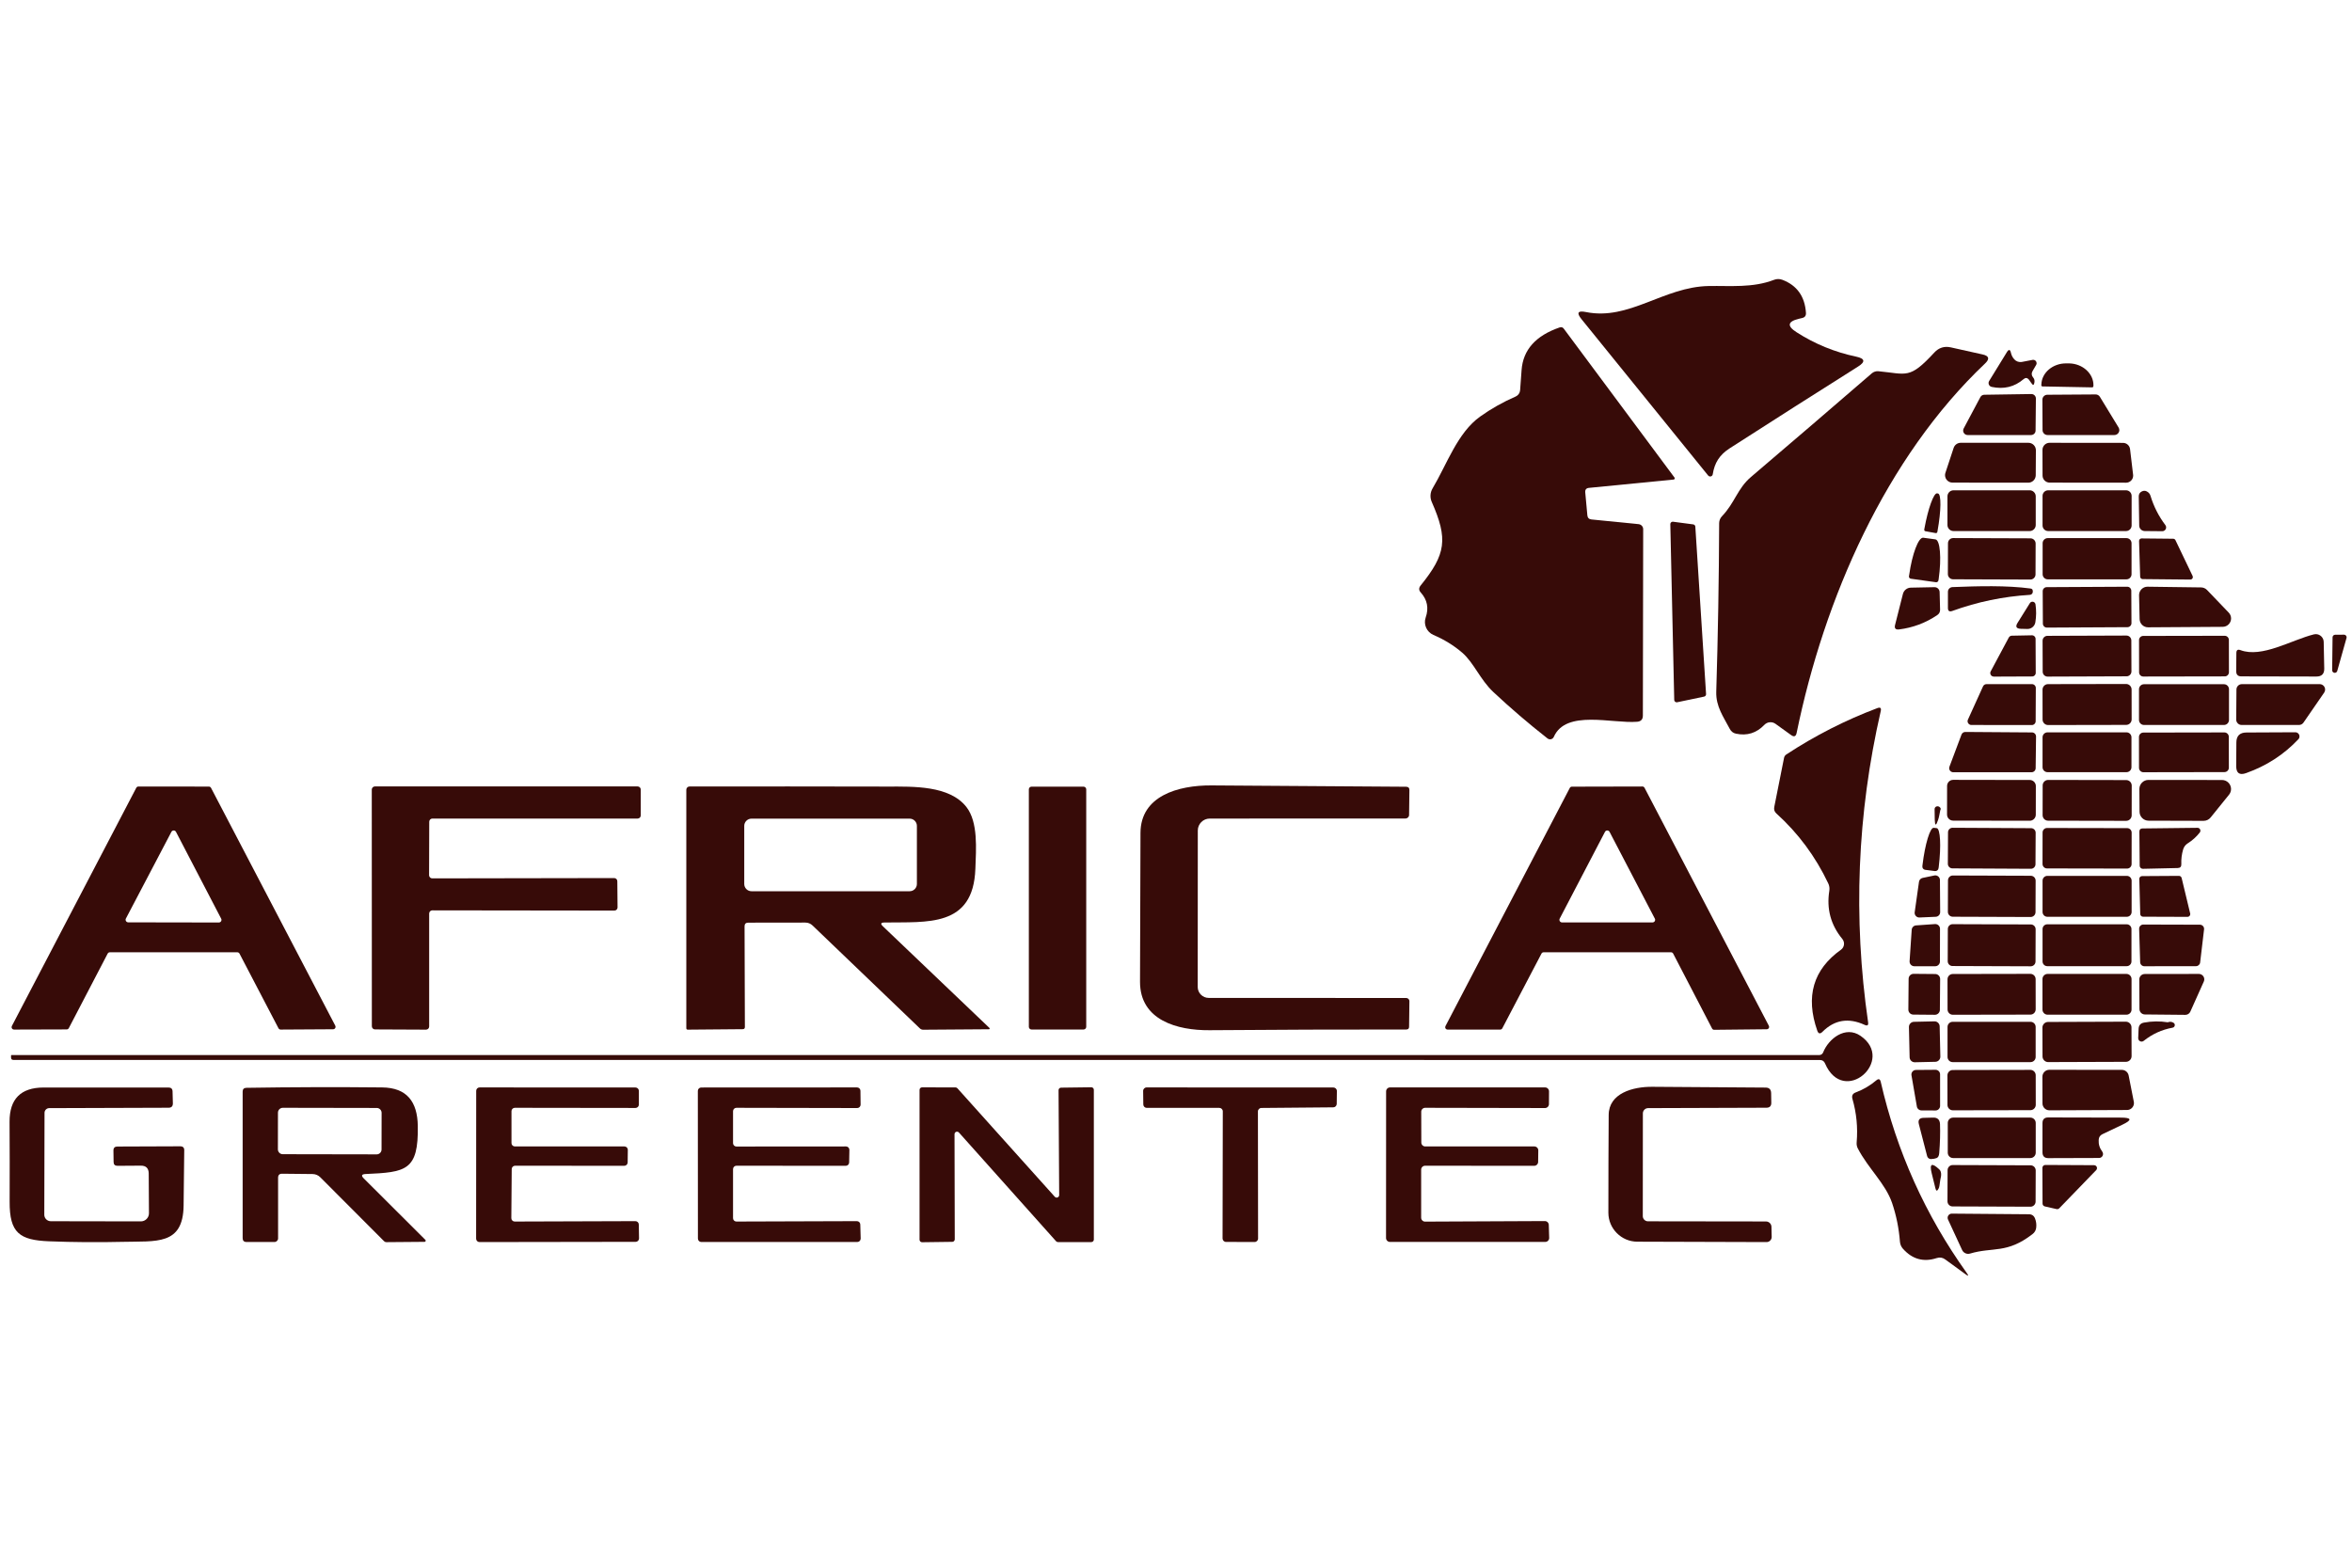 <?xml version="1.0" encoding="UTF-8" standalone="no"?><!DOCTYPE svg PUBLIC "-//W3C//DTD SVG 1.1//EN" "http://www.w3.org/Graphics/SVG/1.1/DTD/svg11.dtd"><svg width="100%" height="100%" viewBox="0 0 300 200" version="1.1" xmlns="http://www.w3.org/2000/svg" xmlns:xlink="http://www.w3.org/1999/xlink" xml:space="preserve" xmlns:serif="http://www.serif.com/" style="fill-rule:evenodd;clip-rule:evenodd;stroke-linejoin:round;stroke-miterlimit:2;"><path d="M229.45,40.67c-1.447,0.347 -1.543,0.92 -0.29,1.72c2.34,1.5 4.873,2.537 7.6,3.11c1.127,0.24 1.203,0.663 0.23,1.27c-5.38,3.393 -10.833,6.867 -16.36,10.42c-1.32,0.85 -1.94,1.87 -2.17,3.33c-0.028,0.156 -0.166,0.271 -0.325,0.271c-0.099,-0 -0.192,-0.044 -0.255,-0.121l-16.15,-19.94c-0.673,-0.827 -0.487,-1.133 0.56,-0.92c5.51,1.12 9.92,-3.22 15.65,-3.32c2.79,-0.05 5.61,0.26 8.34,-0.79c0.341,-0.135 0.723,-0.135 1.07,0c1.86,0.713 2.86,2.117 3,4.21c0.027,0.36 -0.133,0.58 -0.48,0.66l-0.42,0.1Z" style="fill:#370b08;fill-rule:nonzero;"/><path d="M202.2,62.82l0.27,2.93c0.033,0.313 0.207,0.487 0.52,0.52l6.02,0.6c0.329,0.036 0.581,0.314 0.58,0.64l-0.04,23.78c-0,0.487 -0.243,0.75 -0.73,0.79c-3.18,0.26 -9.09,-1.59 -10.63,1.93c-0.082,0.189 -0.27,0.313 -0.477,0.313c-0.117,-0 -0.231,-0.04 -0.323,-0.113c-2.447,-1.92 -4.753,-3.897 -6.92,-5.93c-1.68,-1.58 -2.49,-3.75 -3.97,-5.02c-1.053,-0.907 -2.277,-1.66 -3.67,-2.26c-0.859,-0.372 -1.29,-1.353 -0.98,-2.23c0.413,-1.193 0.203,-2.253 -0.63,-3.18c-0.26,-0.287 -0.267,-0.583 -0.02,-0.89c3.24,-4 3.51,-5.93 1.42,-10.67c-0.245,-0.559 -0.204,-1.204 0.11,-1.73c1.81,-3.03 3.17,-7.1 6.07,-9.16c1.413,-1.007 2.92,-1.857 4.52,-2.55c0.321,-0.143 0.54,-0.446 0.57,-0.79c0.053,-0.647 0.117,-1.51 0.19,-2.59c0.187,-2.58 1.807,-4.393 4.86,-5.44c0.22,-0.073 0.397,-0.017 0.53,0.17l14.11,18.98c0.023,0.028 0.036,0.064 0.036,0.101c-0,0.082 -0.064,0.152 -0.146,0.159l-10.79,1.06c-0.353,0.033 -0.513,0.227 -0.48,0.58Z" style="fill:#370b08;fill-rule:nonzero;"/><path d="M226.46,92.34c-0.435,-0.312 -1.04,-0.257 -1.41,0.13c-1.007,1.053 -2.213,1.43 -3.62,1.13c-0.353,-0.073 -0.617,-0.273 -0.79,-0.6c-0.83,-1.58 -1.78,-2.87 -1.73,-4.73c0.22,-7.18 0.343,-14.36 0.37,-21.54c0.007,-0.322 0.131,-0.628 0.35,-0.86c1.64,-1.7 1.98,-3.55 3.71,-5.02c5.16,-4.393 10.297,-8.8 15.41,-13.22c0.23,-0.198 0.533,-0.296 0.84,-0.27c3.66,0.35 3.95,1.06 7.13,-2.38c0.58,-0.627 1.287,-0.847 2.12,-0.66l4.04,0.9c0.827,0.18 0.933,0.563 0.32,1.15c-12.7,12.04 -20.53,30.02 -24.04,47.14c-0.093,0.447 -0.327,0.537 -0.7,0.27l-2,-1.44Z" style="fill:#370b08;fill-rule:nonzero;"/><path d="M258.11,48.37c-1.16,0.993 -2.517,1.323 -4.07,0.99c-0.232,-0.048 -0.399,-0.253 -0.399,-0.49c-0,-0.096 0.027,-0.189 0.079,-0.27l2.25,-3.66c0.253,-0.413 0.43,-0.383 0.53,0.09c0.073,0.307 0.213,0.577 0.42,0.81c0.248,0.277 0.625,0.403 0.99,0.33l1.36,-0.26c0.024,-0.004 0.048,-0.006 0.073,-0.006c0.236,-0 0.43,0.194 0.43,0.43c-0,0.072 -0.018,0.143 -0.053,0.206l-0.48,0.83c-0.143,0.246 -0.114,0.554 0.07,0.76c0.153,0.173 0.217,0.377 0.19,0.61c-0.053,0.44 -0.197,0.47 -0.43,0.09c-0.093,-0.147 -0.19,-0.283 -0.29,-0.41c-0.207,-0.24 -0.43,-0.257 -0.67,-0.05Z" style="fill:#370b08;fill-rule:nonzero;"/><path d="M260.52,49.3c-0.082,-0 -0.15,-0.068 -0.15,-0.15l0.01,-0.09c0.028,-1.513 1.473,-2.732 3.2,-2.7l0.34,0c0.001,0 0.002,0 0.004,0c1.727,0.033 3.125,1.306 3.096,2.82l-0.01,0.09c0,0.082 -0.068,0.15 -0.15,0.15l-6.34,-0.12Z" style="fill:#370b08;fill-rule:nonzero;"/><path d="M253.1,50.36l6,-0.09c0.003,-0 0.007,-0 0.01,-0c0.313,-0 0.57,0.257 0.57,0.57c0,-0 0,-0 -0,0l-0.04,4.09c0,0.313 -0.257,0.57 -0.57,0.57l-8.1,0c-0.312,-0.001 -0.568,-0.258 -0.568,-0.57c-0,-0.094 0.023,-0.187 0.068,-0.27l2.13,-4c0.099,-0.184 0.291,-0.299 0.5,-0.3Z" style="fill:#370b08;fill-rule:nonzero;"/><path d="M269.7,55.5l-8.54,0c-0.346,0 -0.63,-0.284 -0.63,-0.63l-0.02,-3.88c0,-0.346 0.284,-0.63 0.63,-0.63l6.15,-0.04c0.223,-0.005 0.433,0.11 0.55,0.3l2.39,3.92c0.061,0.099 0.093,0.214 0.093,0.33c0,0.343 -0.28,0.626 -0.623,0.63Z" style="fill:#370b08;fill-rule:nonzero;"/><path d="M250.1,56.49l8.63,-0c0.521,-0 0.95,0.429 0.95,0.95c0,0.003 0,0.007 0,0.01l-0.02,3.19c-0.005,0.517 -0.433,0.94 -0.95,0.94l-9.67,-0.01c-0.521,-0.001 -0.949,-0.429 -0.949,-0.95c0,-0.102 0.017,-0.203 0.049,-0.3l1.05,-3.18c0.13,-0.39 0.499,-0.654 0.91,-0.65Z" style="fill:#370b08;fill-rule:nonzero;"/><path d="M271.18,61.58l-9.75,-0.01c-0.49,0 -0.895,-0.4 -0.9,-0.89l-0.01,-3.28c-0,-0.003 -0,-0.007 -0,-0.01c-0,-0.494 0.406,-0.9 0.9,-0.9l9.37,0.01c0.455,-0.003 0.844,0.339 0.9,0.79l0.39,3.28c0.004,0.037 0.007,0.073 0.007,0.11c-0,0.494 -0.407,0.9 -0.9,0.9c-0.002,0 -0.005,0 -0.007,0Z" style="fill:#370b08;fill-rule:nonzero;"/><path d="M259.66,66.98c-0,0.422 -0.348,0.77 -0.77,0.77l-9.72,0c-0.422,-0 -0.77,-0.348 -0.77,-0.77l-0,-3.66c-0,-0.422 0.348,-0.77 0.77,-0.77l9.72,-0c0.422,-0 0.77,0.348 0.77,0.77l0,3.66Z" style="fill:#370b08;fill-rule:nonzero;"/><path d="M271.89,67.04c-0,0.389 -0.321,0.71 -0.71,0.71l-9.94,0c-0.389,0 -0.71,-0.321 -0.71,-0.71l-0,-3.78c-0,-0.389 0.321,-0.71 0.71,-0.71l9.94,-0c0.389,0 0.71,0.321 0.71,0.71l0,3.78Z" style="fill:#370b08;fill-rule:nonzero;"/><path d="M276.19,66.98c0.067,0.086 0.103,0.192 0.103,0.3c-0,0.269 -0.221,0.49 -0.49,0.49c-0.005,0 -0.009,0 -0.013,0l-2.23,-0.02c-0.382,-0.005 -0.695,-0.313 -0.7,-0.69l-0.06,-3.73c0,-0.3 0.133,-0.513 0.4,-0.64c0.213,-0.1 0.413,-0.103 0.6,-0.01c0.253,0.12 0.42,0.313 0.5,0.58c0.413,1.36 1.043,2.6 1.89,3.72Z" style="fill:#370b08;fill-rule:nonzero;"/><path d="M245.58,67.77c-0.096,-0.02 -0.158,-0.114 -0.14,-0.21l0.03,-0.17c0.458,-2.516 1.184,-4.522 1.61,-4.45l0.12,0.02c0.425,0.082 0.398,2.221 -0.06,4.74l-0.03,0.16c-0.013,0.088 -0.089,0.153 -0.178,0.153c-0.011,-0 -0.021,-0.001 -0.032,-0.003l-1.32,-0.24Z" style="fill:#370b08;fill-rule:nonzero;"/><path d="M216.24,67.18l1.37,21.36c0.014,0.154 -0.089,0.296 -0.24,0.33l-3.44,0.72c-0.023,0.005 -0.047,0.008 -0.07,0.008c-0.166,0 -0.304,-0.133 -0.31,-0.298l-0.5,-22.43c-0,-0.001 -0,-0.002 -0,-0.003c-0,-0.17 0.14,-0.31 0.31,-0.31c0.013,0 0.027,0.001 0.04,0.003l2.57,0.34c0.144,0.018 0.257,0.135 0.27,0.28Z" style="fill:#370b08;fill-rule:nonzero;"/><path d="M271.88,73.26c0,0.357 -0.293,0.65 -0.65,0.65l-10.04,-0c-0.357,-0 -0.65,-0.293 -0.65,-0.65l0,-3.96c0,-0.357 0.293,-0.65 0.65,-0.65l10.04,0c0.357,0 0.65,0.293 0.65,0.65l0,3.96Z" style="fill:#370b08;fill-rule:nonzero;"/><path d="M243.73,73.83c-0.139,-0.018 -0.243,-0.138 -0.243,-0.278c-0,-0.014 0.001,-0.028 0.003,-0.042l0.03,-0.17c0.377,-2.675 1.182,-4.808 1.79,-4.74l1.55,0.21c0.609,0.086 0.798,2.369 0.42,5.058c0,0 0,0.001 -0,0.002l-0.03,0.17c-0.021,0.15 -0.16,0.258 -0.31,0.24l-3.21,-0.45Z" style="fill:#370b08;fill-rule:nonzero;"/><path d="M259.633,73.28c-0.001,0.361 -0.299,0.657 -0.66,0.657c-0.001,0 -0.001,0 -0.002,0l-9.86,-0.034c-0.362,-0.002 -0.659,-0.3 -0.658,-0.662l0.014,-3.94c0.001,-0.362 0.299,-0.658 0.66,-0.658c0.001,-0 0.001,-0 0.002,-0l9.86,0.034c0.362,0.002 0.659,0.3 0.658,0.663l-0.014,3.94Z" style="fill:#370b08;fill-rule:nonzero;"/><path d="M272.98,73.57l-0.14,-4.55c-0,-0.003 -0,-0.007 -0,-0.01c-0,-0.176 0.144,-0.32 0.32,-0.32c-0,-0 -0,-0 0,-0l4.03,0.04c0.123,-0.001 0.236,0.069 0.29,0.18l2.19,4.57c0.021,0.044 0.032,0.091 0.032,0.14c0,0.176 -0.144,0.32 -0.32,0.32c-0,0 -0.001,0 -0.002,0l-6.08,-0.06c-0.172,0 -0.315,-0.138 -0.32,-0.31Z" style="fill:#370b08;fill-rule:nonzero;"/><path d="M249.04,74.9c3.32,-0.13 6.9,-0.23 9.96,0.18c0.227,0.027 0.32,0.187 0.28,0.48c-0.028,0.181 -0.183,0.319 -0.37,0.33c-3.393,0.207 -6.687,0.89 -9.88,2.05c-0.387,0.14 -0.577,0.007 -0.57,-0.4l0,-2.05c0,-0.316 0.259,-0.579 0.58,-0.59Z" style="fill:#370b08;fill-rule:nonzero;"/><path d="M271.871,79.5c-0,0.001 -0,0.002 -0,0.003c-0,0.279 -0.229,0.509 -0.508,0.51l-10.279,0.054c-0.001,-0 -0.002,-0 -0.003,-0c-0.279,-0 -0.509,-0.229 -0.51,-0.507l-0.022,-4.14c0,-0.001 0,-0.002 0,-0.003c0,-0.279 0.229,-0.509 0.508,-0.51l10.279,-0.054c0.001,0 0.002,0 0.003,0c0.279,0 0.509,0.229 0.51,0.507l0.022,4.14Z" style="fill:#370b08;fill-rule:nonzero;"/><path d="M283.51,79.97l-9.52,0.06c-0.58,0.006 -1.064,-0.461 -1.08,-1.04l-0.07,-3.04c-0,-0.01 -0,-0.02 -0,-0.03c-0,-0.587 0.483,-1.07 1.07,-1.07c0.003,-0 0.007,-0 0.01,0l6.83,0.09c0.287,0.003 0.561,0.122 0.76,0.33l2.77,2.89c0.191,0.199 0.297,0.464 0.297,0.74c0,0.586 -0.481,1.068 -1.067,1.07Z" style="fill:#370b08;fill-rule:nonzero;"/><path d="M242.23,80.3c-0.453,0.053 -0.623,-0.14 -0.51,-0.58l1,-3.95c0.118,-0.465 0.534,-0.795 1.01,-0.8l3.02,-0.06c0.347,-0.006 0.639,0.273 0.65,0.62l0.06,2.24c0.007,0.3 -0.113,0.533 -0.36,0.7c-1.48,1 -3.103,1.61 -4.87,1.83Z" style="fill:#370b08;fill-rule:nonzero;"/><path d="M257.35,79.45l1.56,-2.5c0.071,-0.116 0.197,-0.188 0.334,-0.188c0.194,0 0.36,0.145 0.386,0.338c0.113,0.773 0.107,1.54 -0.02,2.3c-0.084,0.492 -0.521,0.852 -1.02,0.84l-0.83,-0.02c-0.587,-0.02 -0.723,-0.277 -0.41,-0.77Z" style="fill:#370b08;fill-rule:nonzero;"/><path d="M253.91,85.66l2.31,-4.32c0.075,-0.142 0.22,-0.234 0.38,-0.24l2.58,-0.05c0.003,-0 0.007,-0 0.01,-0c0.247,-0 0.45,0.203 0.45,0.45c0,-0 0,-0 0,0l0.02,4.35c0,0.247 -0.203,0.45 -0.45,0.45l-4.91,0.02c-0.244,-0.004 -0.442,-0.206 -0.442,-0.45c-0,-0.073 0.018,-0.145 0.052,-0.21Z" style="fill:#370b08;fill-rule:nonzero;"/><path d="M271.867,85.66c-0,0.001 -0,0.002 -0,0.002c-0,0.34 -0.279,0.619 -0.618,0.62l-10.08,0.036c-0.001,-0 -0.001,-0 -0.002,-0c-0.339,-0 -0.619,-0.279 -0.62,-0.618l-0.014,-3.96c0,-0.001 0,-0.002 0,-0.002c0,-0.34 0.279,-0.619 0.618,-0.62l10.08,-0.036c0.001,0 0.001,0 0.002,0c0.339,0 0.619,0.279 0.62,0.618l0.014,3.96Z" style="fill:#370b08;fill-rule:nonzero;"/><path d="M284.304,85.76c-0,0 -0,0.001 -0,0.001c-0,0.29 -0.239,0.529 -0.53,0.53l-10.4,0.018c0,0 -0,0 -0,0c-0.291,0 -0.53,-0.239 -0.53,-0.529l-0.008,-4.12c0,-0 0,-0.001 0,-0.001c0,-0.29 0.239,-0.529 0.529,-0.53l10.4,-0.018c0.001,-0 0.001,-0 0.001,-0c0.291,-0 0.53,0.239 0.53,0.529l0.008,4.12Z" style="fill:#370b08;fill-rule:nonzero;"/><path d="M296.39,81.89l0.07,3.4c0.013,0.68 -0.32,1.02 -1,1.02l-9.58,-0.02c-0.433,0 -0.65,-0.22 -0.65,-0.66l0.02,-2.34c0.007,-0.36 0.18,-0.477 0.52,-0.35c2.74,1.03 6.48,-1.28 9.37,-2.01c0.079,-0.019 0.159,-0.029 0.24,-0.029c0.546,0 0.999,0.443 1.01,0.989Z" style="fill:#370b08;fill-rule:nonzero;"/><path d="M299.3,81.39l-1.18,4.2c-0.037,0.146 -0.169,0.25 -0.32,0.25c-0.181,-0 -0.33,-0.149 -0.33,-0.33c-0,-0.003 -0,-0.007 0,-0.01l0.05,-4.2c0.005,-0.174 0.146,-0.315 0.32,-0.32l1.14,-0.01c0.001,-0 0.002,-0 0.003,-0c0.181,-0 0.33,0.149 0.33,0.33c-0,0.03 -0.005,0.061 -0.013,0.09Z" style="fill:#370b08;fill-rule:nonzero;"/><path d="M253.38,87.28l5.81,0c0.263,0 0.48,0.217 0.48,0.48l-0.02,4.26c-0,0.263 -0.217,0.48 -0.48,0.48l-7.73,-0.01c-0.261,-0.003 -0.474,-0.219 -0.474,-0.48c0,-0.069 0.015,-0.137 0.044,-0.2l1.93,-4.25c0.079,-0.172 0.251,-0.281 0.44,-0.28Z" style="fill:#370b08;fill-rule:nonzero;"/><path d="M271.893,91.78c0,0.001 0,0.001 0,0.001c0,0.384 -0.315,0.7 -0.699,0.7l-9.959,0.018c-0.001,-0 -0.001,-0 -0.002,-0c-0.383,-0 -0.699,-0.316 -0.7,-0.699l-0.006,-3.82c-0,-0.001 -0,-0.001 -0,-0.001c-0,-0.384 0.315,-0.7 0.698,-0.7l9.96,-0.018c0.001,0 0.001,0 0.002,0c0.383,0 0.699,0.316 0.7,0.699l0.006,3.82Z" style="fill:#370b08;fill-rule:nonzero;"/><path d="M284.31,91.85c0,0.351 -0.289,0.64 -0.64,0.64l-10.2,-0c-0.351,-0 -0.64,-0.289 -0.64,-0.64l-0,-3.92c-0,-0.351 0.289,-0.64 0.64,-0.64l10.2,0c0.351,0 0.64,0.289 0.64,0.64l0,3.92Z" style="fill:#370b08;fill-rule:nonzero;"/><path d="M293.24,92.49l-7.32,0c-0.379,0 -0.69,-0.311 -0.69,-0.69l0.03,-3.83c0,-0.379 0.311,-0.69 0.69,-0.69l9.93,0c0,-0 0.001,-0 0.001,-0c0.378,-0 0.69,0.311 0.69,0.69c-0,0.139 -0.042,0.275 -0.121,0.39l-2.64,3.83c-0.129,0.188 -0.342,0.3 -0.57,0.3Z" style="fill:#370b08;fill-rule:nonzero;"/><path d="M234.82,121.16c0.009,-0.007 0.019,-0.014 0.028,-0.021c0.407,-0.316 0.48,-0.915 0.16,-1.326c-0.006,-0.008 -0.012,-0.016 -0.018,-0.023c-1.473,-1.787 -2.027,-3.833 -1.66,-6.14c0.053,-0.333 0.007,-0.653 -0.14,-0.96c-1.627,-3.427 -3.833,-6.4 -6.62,-8.92c-0.24,-0.22 -0.327,-0.493 -0.26,-0.82l1.25,-6.28c0.039,-0.173 0.143,-0.324 0.29,-0.42c3.653,-2.4 7.52,-4.37 11.6,-5.91c0.387,-0.147 0.533,-0.02 0.44,0.38c-3.007,13.133 -3.543,26.37 -1.61,39.71c0.053,0.373 -0.093,0.48 -0.44,0.32c-2.06,-0.947 -3.857,-0.65 -5.39,0.89c-0.293,0.293 -0.51,0.247 -0.65,-0.14c-1.533,-4.367 -0.527,-7.813 3.02,-10.34Z" style="fill:#370b08;fill-rule:nonzero;"/><path d="M259.13,98.52l-10,0c-0.282,-0.004 -0.512,-0.238 -0.512,-0.52c-0,-0.061 0.011,-0.122 0.032,-0.18l1.54,-4.1c0.075,-0.205 0.272,-0.341 0.49,-0.34l8.51,0.06c0.281,0.005 0.51,0.238 0.51,0.52l-0.05,4.05c-0.005,0.281 -0.238,0.51 -0.52,0.51Z" style="fill:#370b08;fill-rule:nonzero;"/><path d="M271.87,97.88c0,0.346 -0.284,0.63 -0.63,0.63l-10.08,0c-0.346,0 -0.63,-0.284 -0.63,-0.63l-0,-3.82c0,-0.346 0.284,-0.63 0.63,-0.63l10.08,0c0.346,0 0.63,0.284 0.63,0.63l0,3.82Z" style="fill:#370b08;fill-rule:nonzero;"/><path d="M284.293,97.94c0,0 0,0.001 0,0.001c0,0.307 -0.252,0.559 -0.559,0.56l-10.34,0.018c0,0 -0,0 -0.001,0c-0.306,0 -0.559,-0.252 -0.56,-0.559l-0.006,-3.94c-0,-0 -0,-0.001 -0,-0.001c-0,-0.307 0.252,-0.559 0.559,-0.56l10.34,-0.018c-0,-0 0,-0 0.001,-0c0.306,-0 0.559,0.252 0.56,0.559l0.006,3.94Z" style="fill:#370b08;fill-rule:nonzero;"/><path d="M286.49,98.63c-0.84,0.3 -1.26,0.003 -1.26,-0.89l0.02,-3.02c0.007,-0.84 0.433,-1.263 1.28,-1.27l6.25,-0.03c0.287,0.005 0.521,0.243 0.521,0.53c0,0.133 -0.05,0.262 -0.141,0.36c-1.847,1.96 -4.07,3.4 -6.67,4.32Z" style="fill:#370b08;fill-rule:nonzero;"/><path d="M259.667,103.94c-0.001,0.422 -0.349,0.769 -0.772,0.768l-9.78,-0.016c-0.421,-0.001 -0.768,-0.349 -0.768,-0.77c-0,-0.001 -0,-0.001 -0,-0.002l0.006,-3.66c0.001,-0.422 0.349,-0.769 0.772,-0.769l9.779,0.017c0.422,0.001 0.769,0.349 0.769,0.77c0,0.001 0,0.001 0,0.002l-0.006,3.66Z" style="fill:#370b08;fill-rule:nonzero;"/><path d="M271.897,104.02c-0.001,0.383 -0.317,0.699 -0.7,0.699c-0.001,-0 -0.001,-0 -0.001,-0l-9.961,-0.018c-0.383,-0 -0.698,-0.316 -0.698,-0.7c-0,-0 -0,-0 -0,-0.001l0.006,-3.8c0.001,-0.383 0.317,-0.699 0.7,-0.699c0.001,0 0.001,0 0.002,0l9.959,0.018c0.384,0 0.699,0.316 0.699,0.7c0,0 0,0 0,0.001l-0.006,3.8Z" style="fill:#370b08;fill-rule:nonzero;"/><path d="M281.07,104.72l-7.02,-0.02c-0.627,0 -1.145,-0.513 -1.15,-1.14l-0.02,-2.9c-0,-0.003 -0,-0.007 -0,-0.01c-0,-0.631 0.519,-1.15 1.15,-1.15l9.39,0.01c0.001,-0 0.002,-0 0.003,-0c0.631,-0 1.15,0.519 1.15,1.15c0,0.262 -0.089,0.516 -0.253,0.72l-2.35,2.91c-0.219,0.273 -0.55,0.431 -0.9,0.43Z" style="fill:#370b08;fill-rule:nonzero;"/><path d="M13.73,121.66l-4.95,9.5c-0.053,0.105 -0.162,0.171 -0.28,0.17l-6.72,0.02c-0.168,-0.004 -0.303,-0.142 -0.303,-0.31c-0,-0.049 0.011,-0.097 0.033,-0.14l15.87,-30.39c0.053,-0.105 0.162,-0.171 0.28,-0.17l8.98,0.01c0.118,-0.001 0.227,0.065 0.28,0.17l15.85,30.34c0.022,0.043 0.033,0.091 0.033,0.14c0,0.168 -0.135,0.306 -0.303,0.31l-6.7,0.04c-0.118,0.001 -0.227,-0.065 -0.28,-0.17l-4.97,-9.52c-0.053,-0.105 -0.162,-0.171 -0.28,-0.17l-16.26,-0c-0.118,-0.001 -0.227,0.065 -0.28,0.17Zm2.33,-4.48c-0.027,0.049 -0.041,0.104 -0.041,0.16c-0,0.181 0.149,0.33 0.33,0.33c0,0 0.001,0 0.001,0l11.56,0.02c0.004,0 0.008,0 0.011,0c0.182,0 0.33,-0.149 0.33,-0.33c0,-0.056 -0.014,-0.111 -0.041,-0.16l-5.76,-11.07c-0.056,-0.111 -0.17,-0.182 -0.295,-0.182c-0.125,-0 -0.239,0.071 -0.295,0.182l-5.8,11.05Z" style="fill:#370b08;fill-rule:nonzero;"/><path d="M54.75,104.83l-0.02,6.83c0,0.219 0.181,0.4 0.4,0.4l23.21,-0.04c0.219,0 0.4,0.181 0.4,0.4l0.03,3.35c-0,0.219 -0.181,0.4 -0.4,0.4l-23.23,-0.03c-0.219,0 -0.4,0.181 -0.4,0.4l0,14.42c0,0.219 -0.181,0.4 -0.4,0.4l-6.51,-0.03c-0.219,0 -0.4,-0.181 -0.4,-0.4l-0.01,-30.2c0,-0.219 0.181,-0.4 0.4,-0.4l33.51,0c0.219,0 0.4,0.181 0.4,0.4l-0,3.3c-0,0.219 -0.181,0.4 -0.4,0.4l-26.18,0c-0.219,-0 -0.4,0.181 -0.4,0.4Z" style="fill:#370b08;fill-rule:nonzero;"/><path d="M94.97,118.18l0.04,12.84c0,0.187 -0.093,0.28 -0.28,0.28l-7,0.06c-0.127,0 -0.19,-0.063 -0.19,-0.19l0,-30.42c0,-0.225 0.181,-0.41 0.4,-0.41c8.4,-0.013 16.837,-0.01 25.31,0.01c3.2,-0 7.85,-0.17 10.02,2.61c1.51,1.94 1.23,5.38 1.14,7.87c-0.26,7.51 -6.14,6.77 -11.6,6.86c-0.467,0.007 -0.53,0.17 -0.19,0.49l13.59,12.97c0.009,0.008 0.016,0.018 0.021,0.029c0.02,0.045 -0.006,0.101 -0.056,0.122c-0.011,0.005 -0.023,0.008 -0.035,0.009l-8.38,0.06c-0.173,-0 -0.32,-0.06 -0.44,-0.18l-13.68,-13.12c-0.26,-0.247 -0.567,-0.37 -0.92,-0.37l-7.28,0.01c-0.313,-0 -0.47,0.157 -0.47,0.47Zm21.98,-12.82c-0,-0.505 -0.415,-0.92 -0.92,-0.92l-20.18,-0c-0.505,-0 -0.92,0.415 -0.92,0.92l-0,7.42c-0,0.505 0.415,0.92 0.92,0.92l20.18,-0c0.505,0 0.92,-0.415 0.92,-0.92l-0,-7.42Z" style="fill:#370b08;fill-rule:nonzero;"/><path d="M138.55,131c0,0.187 -0.153,0.34 -0.34,0.34l-6.64,0c-0.187,0 -0.34,-0.153 -0.34,-0.34l0,-30.3c-0,-0.187 0.153,-0.34 0.34,-0.34l6.64,0c0.187,0 0.34,0.153 0.34,0.34l0,30.3Z" style="fill:#370b08;fill-rule:nonzero;"/><path d="M152.77,125.92c0,0.763 0.632,1.39 1.4,1.39l25.19,0.01c0.002,0 0.003,0 0.005,0c0.225,0.003 0.408,0.186 0.405,0.405c0,0.002 0,0.003 0,0.005l-0.04,3.26c-0,0.233 -0.12,0.35 -0.36,0.35c-8.34,-0.007 -16.71,0.023 -25.11,0.09c-4.08,0.03 -8.86,-1.26 -8.85,-6.18c0.013,-6.333 0.033,-12.667 0.06,-19c0.02,-4.69 4.75,-6.07 9.03,-6.05c8.36,0.047 16.643,0.103 24.85,0.17c0.287,0.007 0.427,0.15 0.42,0.43l-0.04,3.18c-0.005,0.243 -0.211,0.44 -0.46,0.44l-24.97,0.01c-0.834,-0 -1.52,0.686 -1.52,1.52l-0.01,19.97Z" style="fill:#370b08;fill-rule:nonzero;"/><path d="M196.62,121.65l-5,9.54c-0.051,0.097 -0.151,0.158 -0.26,0.16l-6.73,0c-0.163,-0.003 -0.295,-0.137 -0.295,-0.3c0,-0.049 0.012,-0.097 0.035,-0.14l15.86,-30.39c0.051,-0.097 0.151,-0.158 0.26,-0.16l9.01,-0.02c0.109,0.002 0.209,0.063 0.26,0.16l15.86,30.37c0.023,0.043 0.035,0.091 0.035,0.14c-0,0.163 -0.132,0.297 -0.295,0.3l-6.71,0.07c-0.113,0.002 -0.217,-0.06 -0.27,-0.16l-4.97,-9.57c-0.051,-0.097 -0.151,-0.158 -0.26,-0.16l-16.27,-0c-0.109,0.002 -0.209,0.063 -0.26,0.16Zm2.32,-4.45c-0.024,0.046 -0.036,0.098 -0.036,0.15c-0,0.18 0.146,0.328 0.326,0.33l11.56,0c0.18,-0.002 0.326,-0.15 0.326,-0.33c0,-0.052 -0.012,-0.104 -0.036,-0.15l-5.78,-11.08c-0.058,-0.106 -0.169,-0.173 -0.29,-0.173c-0.121,0 -0.232,0.067 -0.29,0.173l-5.78,11.08Z" style="fill:#370b08;fill-rule:nonzero;"/><path d="M247.36,104c-0.04,0.22 -0.093,0.427 -0.16,0.62c-0.26,0.78 -0.4,0.76 -0.42,-0.06l-0.02,-1.31c-0.006,-0.087 0.018,-0.172 0.068,-0.241c0.122,-0.168 0.373,-0.198 0.555,-0.065c0.074,0.054 0.13,0.13 0.157,0.216c0.013,0.033 -0.007,0.11 -0.06,0.23c-0.013,0.033 -0.053,0.237 -0.12,0.61Z" style="fill:#370b08;fill-rule:nonzero;"/><path d="M245.56,110.97c-0.222,-0.026 -0.383,-0.228 -0.36,-0.45l0.02,-0.19c0.32,-2.646 0.965,-4.776 1.427,-4.72c0.001,-0 0.002,-0 0.003,0l0.38,0.04c0,0 0,0 0,0c0.463,0.056 0.581,2.28 0.26,4.927c0,0.001 0,0.002 0,0.003l-0.03,0.19c-0.026,0.222 -0.228,0.383 -0.45,0.36l-1.25,-0.16Z" style="fill:#370b08;fill-rule:nonzero;"/><path d="M259.629,110.259c-0.001,0.317 -0.263,0.577 -0.58,0.577c-0.001,0 -0.002,0 -0.003,0l-10.02,-0.052c-0.318,-0.002 -0.578,-0.265 -0.576,-0.583l0.021,-4.02c0.001,-0.317 0.263,-0.577 0.58,-0.577c0.001,-0 0.002,-0 0.003,-0l10.019,0.052c0.319,0.002 0.579,0.265 0.577,0.583l-0.021,4.02Z" style="fill:#370b08;fill-rule:nonzero;"/><path d="M271.887,110.24c-0.001,0.312 -0.258,0.569 -0.57,0.569c-0.001,-0 -0.001,-0 -0.002,-0l-10.219,-0.018c-0.313,-0 -0.57,-0.258 -0.57,-0.57c0,-0 0,-0.001 0,-0.001l0.007,-4.02c0.001,-0.312 0.258,-0.569 0.57,-0.569c0.001,0 0.001,0 0.001,0l10.221,0.018c0.312,0 0.569,0.258 0.569,0.57c-0,0 -0,0.001 -0,0.001l-0.007,4.02Z" style="fill:#370b08;fill-rule:nonzero;"/><path d="M278.46,108.37c-0.18,0.613 -0.257,1.24 -0.23,1.88c0.013,0.32 -0.14,0.483 -0.46,0.49l-4.45,0.1c-0.219,0 -0.4,-0.176 -0.4,-0.39l-0.04,-4.35c0,-0.273 0.133,-0.41 0.4,-0.41l7.02,-0.08c0.042,-0.001 0.084,0.005 0.123,0.018c0.187,0.064 0.288,0.274 0.223,0.466c-0.013,0.038 -0.032,0.074 -0.056,0.106c-0.433,0.553 -0.947,1.017 -1.54,1.39c-0.293,0.187 -0.49,0.447 -0.59,0.78Z" style="fill:#370b08;fill-rule:nonzero;"/><path d="M244.22,116.38l0.55,-3.89c0.037,-0.246 0.226,-0.442 0.47,-0.49l1.49,-0.31c0.039,-0.008 0.08,-0.012 0.12,-0.012c0.321,-0 0.586,0.261 0.59,0.582l0.03,4.1c0.006,0.32 -0.25,0.589 -0.57,0.6l-2.07,0.09c-0.009,0 -0.017,0.001 -0.026,0.001c-0.323,-0 -0.59,-0.267 -0.59,-0.59c0,-0.027 0.002,-0.054 0.006,-0.081Z" style="fill:#370b08;fill-rule:nonzero;"/><path d="M259.633,116.37c-0.001,0.34 -0.282,0.618 -0.622,0.617l-9.94,-0.034c-0.34,-0.002 -0.619,-0.282 -0.618,-0.623l0.014,-4.019c0.001,-0.341 0.282,-0.619 0.622,-0.618l9.94,0.034c0.34,0.002 0.619,0.282 0.618,0.623l-0.014,4.019Z" style="fill:#370b08;fill-rule:nonzero;"/><path d="M271.89,116.35c0,0.335 -0.275,0.61 -0.61,0.61l-10.14,-0c-0.335,-0 -0.61,-0.275 -0.61,-0.61l0,-4c0,-0.335 0.275,-0.61 0.61,-0.61l10.14,-0c0.335,-0 0.61,0.275 0.61,0.61l0,4Z" style="fill:#370b08;fill-rule:nonzero;"/><path d="M279.02,116.97l-5.68,-0.02c-0.188,0 -0.345,-0.152 -0.35,-0.34l-0.12,-4.48c-0,-0.003 -0,-0.007 -0,-0.01c-0,-0.192 0.158,-0.35 0.35,-0.35c-0,-0 -0,-0 0,-0l4.7,-0.03c0.165,-0.004 0.312,0.109 0.35,0.27l1.09,4.53c0.006,0.026 0.009,0.053 0.009,0.08c0,0.192 -0.157,0.35 -0.349,0.35Z" style="fill:#370b08;fill-rule:nonzero;"/><path d="M259.633,122.67c-0.001,0.333 -0.276,0.607 -0.61,0.607c-0.001,0 -0.002,0 -0.002,0l-9.98,-0.034c-0.334,-0.002 -0.608,-0.277 -0.608,-0.61c-0,-0.001 -0,-0.002 -0,-0.003l0.014,-4.12c0.001,-0.333 0.276,-0.607 0.61,-0.607c0.001,-0 0.002,-0 0.002,-0l9.98,0.034c0.334,0.002 0.608,0.277 0.608,0.61c0,0.001 0,0.002 0,0.003l-0.014,4.12Z" style="fill:#370b08;fill-rule:nonzero;"/><path d="M271.87,122.66c0,0.329 -0.271,0.6 -0.6,0.6l-10.14,0c-0.329,0 -0.6,-0.271 -0.6,-0.6l0,-4.14c0,-0.329 0.271,-0.6 0.6,-0.6l10.14,0c0.329,0 0.6,0.271 0.6,0.6l0,4.14Z" style="fill:#370b08;fill-rule:nonzero;"/><path d="M280.11,123.26l-6.6,0.01c-0.283,0 -0.519,-0.227 -0.53,-0.51l-0.13,-4.26c-0,-0.007 -0,-0.013 -0,-0.02c-0,-0.291 0.239,-0.53 0.53,-0.53c-0,-0 -0,-0 0,-0l7.23,0.02c0.288,0.004 0.523,0.242 0.523,0.53c0,0.02 -0.001,0.04 -0.003,0.06l-0.5,4.23c-0.03,0.264 -0.254,0.467 -0.52,0.47Z" style="fill:#370b08;fill-rule:nonzero;"/><path d="M247.45,118.49l-0.01,4.18c-0,0.329 -0.271,0.6 -0.6,0.6l-2.67,-0c-0,0 -0.001,0 -0.001,0c-0.329,0 -0.6,-0.271 -0.6,-0.6c-0,-0.013 0,-0.027 0.001,-0.04l0.27,-4.01c0.019,-0.296 0.254,-0.536 0.55,-0.56l2.42,-0.17c0.013,-0.001 0.027,-0.001 0.04,-0.001c0.329,-0 0.6,0.271 0.6,0.6c0,0 0,0.001 -0,0.001Z" style="fill:#370b08;fill-rule:nonzero;"/><path d="M247.433,128.838c-0.003,0.345 -0.29,0.627 -0.636,0.624l-2.76,-0.024c-0.343,-0.003 -0.624,-0.287 -0.624,-0.63c-0,-0.002 -0,-0.004 -0,-0.006l0.034,-3.939c0.003,-0.346 0.29,-0.628 0.636,-0.625l2.76,0.024c0.343,0.003 0.624,0.287 0.624,0.63c0,0.002 0,0.004 0,0.006l-0.034,3.94Z" style="fill:#370b08;fill-rule:nonzero;"/><path d="M259.653,128.77c0,0.001 0,0.001 0,0.001c0,0.368 -0.301,0.67 -0.669,0.67l-9.9,0.018c-0.367,0 -0.67,-0.302 -0.671,-0.669l-0.006,-3.86c-0,-0.001 -0,-0.001 -0,-0.001c-0,-0.368 0.301,-0.67 0.668,-0.67l9.9,-0.018c0.368,-0 0.671,0.302 0.672,0.669l0.006,3.86Z" style="fill:#370b08;fill-rule:nonzero;"/><path d="M271.88,128.8c0,0.357 -0.293,0.65 -0.65,0.65l-10.06,-0c-0.357,-0 -0.65,-0.293 -0.65,-0.65l-0,-3.9c0,-0.357 0.293,-0.65 0.65,-0.65l10.06,0c0.357,0 0.65,0.293 0.65,0.65l0,3.9Z" style="fill:#370b08;fill-rule:nonzero;"/><path d="M278.75,129.47l-5.18,-0.05c-0.375,-0.005 -0.68,-0.315 -0.68,-0.69l-0.02,-3.78c0,-0.379 0.311,-0.69 0.69,-0.69l6.91,-0.01c0.378,0 0.689,0.312 0.689,0.69c0,0.096 -0.02,0.192 -0.059,0.28l-1.72,3.84c-0.11,0.249 -0.358,0.41 -0.63,0.41Z" style="fill:#370b08;fill-rule:nonzero;"/><path d="M247.493,134.795c0,0.005 0,0.01 0,0.015c0,0.351 -0.284,0.642 -0.635,0.65l-2.619,0.059c-0.005,0 -0.01,0 -0.015,0c-0.351,0 -0.642,-0.284 -0.65,-0.635l-0.087,-3.859c-0,-0.005 -0,-0.01 -0,-0.015c-0,-0.351 0.284,-0.642 0.635,-0.65l2.619,-0.059c0.005,-0 0.01,-0 0.015,-0c0.351,-0 0.642,0.284 0.65,0.635l0.087,3.859Z" style="fill:#370b08;fill-rule:nonzero;"/><path d="M259.65,134.85c0,0.357 -0.293,0.65 -0.65,0.65l-9.94,0c-0.357,0 -0.65,-0.293 -0.65,-0.65l0,-3.84c0,-0.357 0.293,-0.65 0.65,-0.65l9.94,0c0.357,0 0.65,0.293 0.65,0.65l0,3.84Z" style="fill:#370b08;fill-rule:nonzero;"/><path d="M271.886,134.74c0,0.001 0,0.002 0,0.003c0,0.394 -0.323,0.718 -0.717,0.72l-9.92,0.034c-0.001,0 -0.002,0 -0.003,0c-0.394,0 -0.718,-0.323 -0.72,-0.717l-0.012,-3.68c-0,-0.001 -0,-0.002 -0,-0.003c-0,-0.394 0.323,-0.718 0.717,-0.72l9.92,-0.034c0.001,-0 0.002,-0 0.003,-0c0.394,-0 0.718,0.323 0.719,0.717l0.013,3.68Z" style="fill:#370b08;fill-rule:nonzero;"/><path d="M276.5,130.42c0.26,-0.1 0.503,-0.08 0.73,0.06c0.104,0.061 0.169,0.173 0.169,0.294c-0,0.167 -0.124,0.311 -0.289,0.336c-1.36,0.247 -2.587,0.807 -3.68,1.68c-0.076,0.062 -0.172,0.096 -0.27,0.096c-0.236,-0 -0.43,-0.195 -0.43,-0.43c-0,-0.006 -0,-0.011 0,-0.016l0.05,-1.19c0.02,-0.447 0.25,-0.71 0.69,-0.79c1.013,-0.187 2.023,-0.2 3.03,-0.04Z" style="fill:#370b08;fill-rule:nonzero;"/><path d="M232.54,134.27c0.7,-1.77 2.84,-3.44 4.76,-2.13c4.54,3.11 -2.13,9.07 -4.52,3.52c-0.12,-0.287 -0.34,-0.43 -0.66,-0.43l-230.41,-0.01c-0.2,-0 -0.3,-0.1 -0.3,-0.3l0,-0.26c0,-0.04 0.02,-0.06 0.06,-0.06l230.58,-0c0.217,-0 0.412,-0.132 0.49,-0.33Z" style="fill:#370b08;fill-rule:nonzero;"/><path d="M247.46,137.06l0,4.03c0,0.318 -0.262,0.58 -0.58,0.58l-1.81,-0.01c-0.28,-0.001 -0.522,-0.204 -0.57,-0.48l-0.69,-4c-0.006,-0.033 -0.009,-0.067 -0.009,-0.1c0,-0.314 0.255,-0.574 0.569,-0.58l2.5,-0.02c0.003,-0 0.007,-0 0.01,-0c0.318,-0 0.58,0.262 0.58,0.58Z" style="fill:#370b08;fill-rule:nonzero;"/><path d="M259.663,140.95c0,0.001 0,0.001 0,0.001c0,0.373 -0.306,0.68 -0.679,0.68l-9.9,0.018c0,-0 -0,-0 -0.001,-0c-0.372,-0 -0.679,-0.307 -0.68,-0.679l-0.006,-3.78c-0,-0.001 -0,-0.001 -0,-0.001c-0,-0.373 0.306,-0.68 0.679,-0.68l9.899,-0.018c0.001,0 0.001,0 0.002,0c0.372,0 0.679,0.307 0.68,0.679l0.006,3.78Z" style="fill:#370b08;fill-rule:nonzero;"/><path d="M271.31,141.61l-9.9,0.04c-0.003,0 -0.007,0 -0.01,0c-0.483,0 -0.88,-0.397 -0.88,-0.88l-0.01,-3.4c-0,-0.003 -0,-0.007 -0,-0.01c-0,-0.483 0.397,-0.88 0.88,-0.88l9.26,0.01c0.418,0.002 0.779,0.3 0.86,0.71l0.66,3.36c0.011,0.056 0.017,0.113 0.017,0.17c-0,0.481 -0.396,0.878 -0.877,0.88Z" style="fill:#370b08;fill-rule:nonzero;"/><path d="M247.03,160.5c-1.673,0.547 -3.107,0.153 -4.3,-1.18c-0.227,-0.253 -0.357,-0.553 -0.39,-0.9c-0.133,-1.72 -0.467,-3.367 -1,-4.94c-0.84,-2.48 -3.06,-4.42 -4.38,-6.98c-0.118,-0.235 -0.166,-0.499 -0.14,-0.76c0.16,-1.893 -0.02,-3.743 -0.54,-5.55c-0.113,-0.4 0.023,-0.673 0.41,-0.82c0.967,-0.36 1.843,-0.873 2.63,-1.54c0.293,-0.247 0.483,-0.183 0.57,0.19c2.033,8.867 5.69,16.993 10.97,24.38c0.28,0.387 0.227,0.44 -0.16,0.16l-2.59,-1.89c-0.327,-0.24 -0.687,-0.297 -1.08,-0.17Z" style="fill:#370b08;fill-rule:nonzero;"/><path d="M5.68,141.97l-0.03,13.01c0,0.45 0.375,0.82 0.83,0.82l11.49,0.02c0.565,0 1.03,-0.465 1.03,-1.03c0,-0.003 0,-0.007 0,-0.01l-0.03,-5.07c-0.007,-0.673 -0.343,-1.007 -1.01,-1l-2.97,0.02c-0.333,-0 -0.5,-0.163 -0.5,-0.49l-0.02,-1.47c0,-0.333 0.17,-0.5 0.51,-0.5l8.01,-0.03c0.347,0 0.517,0.17 0.51,0.51c-0.02,2.38 -0.047,4.727 -0.08,7.04c-0.06,5.12 -3.48,4.53 -7.81,4.64c-3.107,0.073 -6.22,0.05 -9.34,-0.07c-3.77,-0.15 -5.06,-1.06 -5.04,-5.05c0.013,-3.46 0.01,-6.86 -0.01,-10.2c-0.013,-2.907 1.433,-4.363 4.34,-4.37l15.93,0c0.34,0 0.513,0.167 0.52,0.5l0.04,1.51c0.007,0.38 -0.177,0.57 -0.55,0.57l-15.23,0.05c-0.325,0.005 -0.59,0.275 -0.59,0.6Z" style="fill:#370b08;fill-rule:nonzero;"/><path d="M46.4,150.34l7.85,7.83c0.031,0.028 0.048,0.068 0.048,0.11c0,0.083 -0.067,0.15 -0.15,0.15c-0.002,0 -0.005,0 -0.008,-0l-4.86,0.04c-0.113,-0 -0.21,-0.04 -0.29,-0.12l-8.13,-8.15c-0.262,-0.269 -0.623,-0.42 -1,-0.42l-3.87,-0.04c-0.347,-0.007 -0.52,0.167 -0.52,0.52l0,7.73c-0,0.252 -0.208,0.46 -0.46,0.46l-3.56,-0c-0.333,-0 -0.5,-0.167 -0.5,-0.5l0,-18.68c0,-0.32 0.16,-0.483 0.48,-0.49c5.813,-0.093 11.58,-0.11 17.3,-0.05c3.18,0.03 4.51,1.84 4.56,4.9c0.1,5.74 -1.52,5.92 -6.68,6.15c-0.493,0.027 -0.563,0.213 -0.21,0.56Zm2.274,-8.369c0.001,-0.34 -0.279,-0.62 -0.619,-0.621l-11.98,-0.021c-0,0 -0.001,0 -0.001,0c-0.34,0 -0.619,0.28 -0.62,0.619l-0.008,4.68c-0.001,0.341 0.279,0.621 0.619,0.621l11.98,0.021c0,0.001 0.001,0.001 0.001,0.001c0.34,-0 0.619,-0.28 0.62,-0.62l0.008,-4.68Z" style="fill:#370b08;fill-rule:nonzero;"/><path d="M65.27,149.15l-0.05,6.26c0,0.236 0.194,0.43 0.43,0.43l15.4,-0.05c0.236,0 0.43,0.194 0.43,0.43l0.03,1.78c-0,0.236 -0.194,0.43 -0.43,0.43l-19.92,0.03c-0.236,0 -0.43,-0.194 -0.43,-0.43l0.01,-18.87c-0,-0.236 0.194,-0.43 0.43,-0.43l19.89,0.01c0.236,0 0.43,0.194 0.43,0.43l-0,1.75c0,0.236 -0.194,0.43 -0.43,0.43l-15.39,-0.02c-0.236,0 -0.43,0.194 -0.43,0.43l0,4.07c0,0.236 0.194,0.43 0.43,0.43l13.98,0c0.236,0 0.43,0.194 0.43,0.43l-0.02,1.61c-0,0.236 -0.194,0.43 -0.43,0.43l-13.93,-0.01c-0.236,-0 -0.43,0.194 -0.43,0.43Z" style="fill:#370b08;fill-rule:nonzero;"/><path d="M93.5,149.15l0,6.26c0,0.236 0.194,0.43 0.43,0.43l15.37,-0.05c0.232,-0 0.425,0.188 0.43,0.42l0.05,1.8c0,0.003 0,0.007 0,0.01c0,0.236 -0.194,0.43 -0.43,0.43l-19.9,0c-0.236,0 -0.43,-0.194 -0.43,-0.43l-0.01,-18.85c0,-0.236 0.194,-0.43 0.43,-0.43l19.88,-0.01c0.232,-0 0.425,0.188 0.43,0.42l0.02,1.77c0,0.003 0,0.007 0,0.01c0,0.236 -0.194,0.43 -0.43,0.43c0,0 0,0 0,0l-15.41,-0.03c-0.236,0 -0.43,0.194 -0.43,0.43l0,4.08c0,0.236 0.194,0.43 0.43,0.43l13.98,-0.01c0.236,-0 0.43,0.194 0.43,0.43c0,0.003 0,0.007 0,0.01l-0.03,1.61c-0.005,0.232 -0.198,0.42 -0.43,0.42l-13.95,-0.01c-0.236,-0 -0.43,0.194 -0.43,0.43Z" style="fill:#370b08;fill-rule:nonzero;"/><path d="M135.34,138.76l3.86,-0.05c0.176,0 0.32,0.144 0.32,0.32l0,19.11c0,0.176 -0.144,0.32 -0.32,0.32l-4.26,0c-0.092,-0 -0.18,-0.041 -0.24,-0.11l-12.39,-13.87c-0.061,-0.069 -0.148,-0.108 -0.24,-0.108c-0.175,-0 -0.319,0.143 -0.32,0.318l0.03,13.42c-0,0.176 -0.144,0.32 -0.32,0.32l-3.85,0.05c-0.176,0 -0.32,-0.144 -0.32,-0.32l-0,-19.12c-0,-0.176 0.144,-0.32 0.32,-0.32l4.27,0.01c0.092,0 0.18,0.041 0.24,0.11l12.43,13.85c0.06,0.062 0.143,0.098 0.23,0.098c0.171,-0 0.313,-0.137 0.32,-0.308l-0.08,-13.4c0,-0.176 0.144,-0.32 0.32,-0.32Z" style="fill:#370b08;fill-rule:nonzero;"/><path d="M155.53,141.34l-9.26,0c-0.238,0 -0.435,-0.192 -0.44,-0.43l-0.02,-1.73c-0,-0.003 -0,-0.007 -0,-0.01c-0,-0.241 0.199,-0.44 0.44,-0.44l23.83,0.01c0.241,-0 0.44,0.199 0.44,0.44c0,0.003 0,0.007 0,0.01l-0.02,1.65c-0.005,0.238 -0.202,0.43 -0.44,0.43l-9.17,0.08c-0.241,-0 -0.44,0.199 -0.44,0.44l0.02,16.22c-0,0.241 -0.199,0.44 -0.44,0.44l-3.65,-0.01c-0.241,-0 -0.44,-0.199 -0.44,-0.44l0.03,-16.22c-0,-0.241 -0.199,-0.44 -0.44,-0.44Z" style="fill:#370b08;fill-rule:nonzero;"/><path d="M181.27,149.22l0,6.13c0,0.274 0.226,0.5 0.5,0.5l15.28,-0.07c0.271,-0 0.495,0.219 0.5,0.49l0.05,1.66c0,0.003 0,0.007 0,0.01c0,0.274 -0.226,0.5 -0.5,0.5l-19.81,0c-0.274,0 -0.5,-0.226 -0.5,-0.5l0.01,-18.71c0,-0.274 0.226,-0.5 0.5,-0.5l19.78,-0c0.274,-0 0.5,0.226 0.5,0.5c0,0.003 0,0.007 0,0.01l-0.01,1.62c0,0.274 -0.226,0.5 -0.5,0.5c-0.003,0 -0.007,0 -0.01,0l-15.28,-0.03c-0.274,0 -0.5,0.226 -0.5,0.5l0.01,3.93c-0,0.274 0.226,0.5 0.5,0.5l13.92,-0c0.274,-0 0.5,0.226 0.5,0.5c0,0.003 0,0.007 0,0.01l-0.02,1.47c-0.005,0.271 -0.229,0.49 -0.5,0.49l-13.92,-0.01c-0.274,0 -0.5,0.226 -0.5,0.5Z" style="fill:#370b08;fill-rule:nonzero;"/><path d="M209.55,142.04l-0.01,13.11c0,0.362 0.298,0.66 0.66,0.66l15.05,0.02c0.377,-0 0.689,0.299 0.7,0.67l0.03,1.3c0,0.003 0,0.007 0,0.01c0,0.357 -0.293,0.65 -0.65,0.65c0,0 0,0 0,0l-16.5,-0.05c-2.02,-0.005 -3.68,-1.669 -3.68,-3.69c0,-4.44 0.013,-8.597 0.04,-12.47c0.01,-2.78 3.09,-3.62 5.56,-3.6c4.953,0.04 9.77,0.073 14.45,0.1c0.467,0 0.703,0.237 0.71,0.71l0.02,1.24c0,0.413 -0.207,0.62 -0.62,0.62l-15.09,0.05c-0.368,0 -0.67,0.302 -0.67,0.67Z" style="fill:#370b08;fill-rule:nonzero;"/><path d="M246.3,147.87c-0.226,0.007 -0.43,-0.147 -0.49,-0.37l-1.06,-4.1c-0.127,-0.513 0.073,-0.777 0.6,-0.79l1.21,-0.03c0.567,-0.02 0.863,0.257 0.89,0.83c0.04,1.113 0.007,2.347 -0.1,3.7c-0.027,0.34 -0.137,0.55 -0.33,0.63c-0.18,0.073 -0.42,0.117 -0.72,0.13Z" style="fill:#370b08;fill-rule:nonzero;"/><path d="M259.66,147.06c0,0.373 -0.307,0.68 -0.68,0.68l-9.86,0c-0.373,0 -0.68,-0.307 -0.68,-0.68l0,-3.8c0,-0.373 0.307,-0.68 0.68,-0.68l9.86,0c0.373,0 0.68,0.307 0.68,0.68l0,3.8Z" style="fill:#370b08;fill-rule:nonzero;"/><path d="M267.69,145.43c-0.033,0.547 0.117,1.04 0.45,1.48c0.068,0.089 0.105,0.198 0.105,0.31c0,0.28 -0.23,0.51 -0.51,0.51c-0.002,0 -0.003,0 -0.005,0l-6.47,0.02c-0.487,0 -0.733,-0.247 -0.74,-0.74l0,-3.72c0,-0.487 0.243,-0.73 0.73,-0.73l9.27,0.02c1.393,0 1.46,0.3 0.2,0.9l-2.54,1.21c-0.313,0.147 -0.477,0.393 -0.49,0.74Z" style="fill:#370b08;fill-rule:nonzero;"/><path d="M259.643,153.3c-0.001,0.356 -0.296,0.649 -0.652,0.647l-9.94,-0.034c-0.357,-0.002 -0.649,-0.296 -0.648,-0.653l0.014,-3.98c0.001,-0.356 0.296,-0.649 0.652,-0.647l9.94,0.034c0.357,0.002 0.649,0.296 0.648,0.653l-0.014,3.98Z" style="fill:#370b08;fill-rule:nonzero;"/><path d="M267.38,149.27l-4.72,4.88c-0.091,0.092 -0.224,0.13 -0.35,0.1l-1.49,-0.34c-0.168,-0.037 -0.289,-0.188 -0.29,-0.36l-0.02,-4.56c0,-0.203 0.167,-0.37 0.37,-0.37l6.23,0.03c0.202,0.002 0.367,0.168 0.367,0.37c0,0.093 -0.034,0.182 -0.097,0.25Z" style="fill:#370b08;fill-rule:nonzero;"/><path d="M247.38,151.25c-0.013,0.147 -0.057,0.287 -0.13,0.42c-0.167,0.313 -0.293,0.297 -0.38,-0.05l-0.48,-1.94c-0.307,-1.227 0.017,-1.39 0.97,-0.49c0.26,0.247 0.303,0.683 0.13,1.31c-0.02,0.08 -0.057,0.33 -0.11,0.75Z" style="fill:#370b08;fill-rule:nonzero;"/><path d="M248.95,154.83l9.83,0.08c0.387,-0 0.65,0.18 0.79,0.54c0.147,0.373 0.197,0.763 0.15,1.17c-0.04,0.34 -0.197,0.613 -0.47,0.82c-3.29,2.55 -5.03,1.61 -7.98,2.49c-0.397,0.115 -0.824,-0.081 -1,-0.46l-1.8,-3.89c-0.032,-0.069 -0.048,-0.144 -0.048,-0.22c0,-0.29 0.238,-0.529 0.528,-0.53Z" style="fill:#370b08;fill-rule:nonzero;"/></svg>